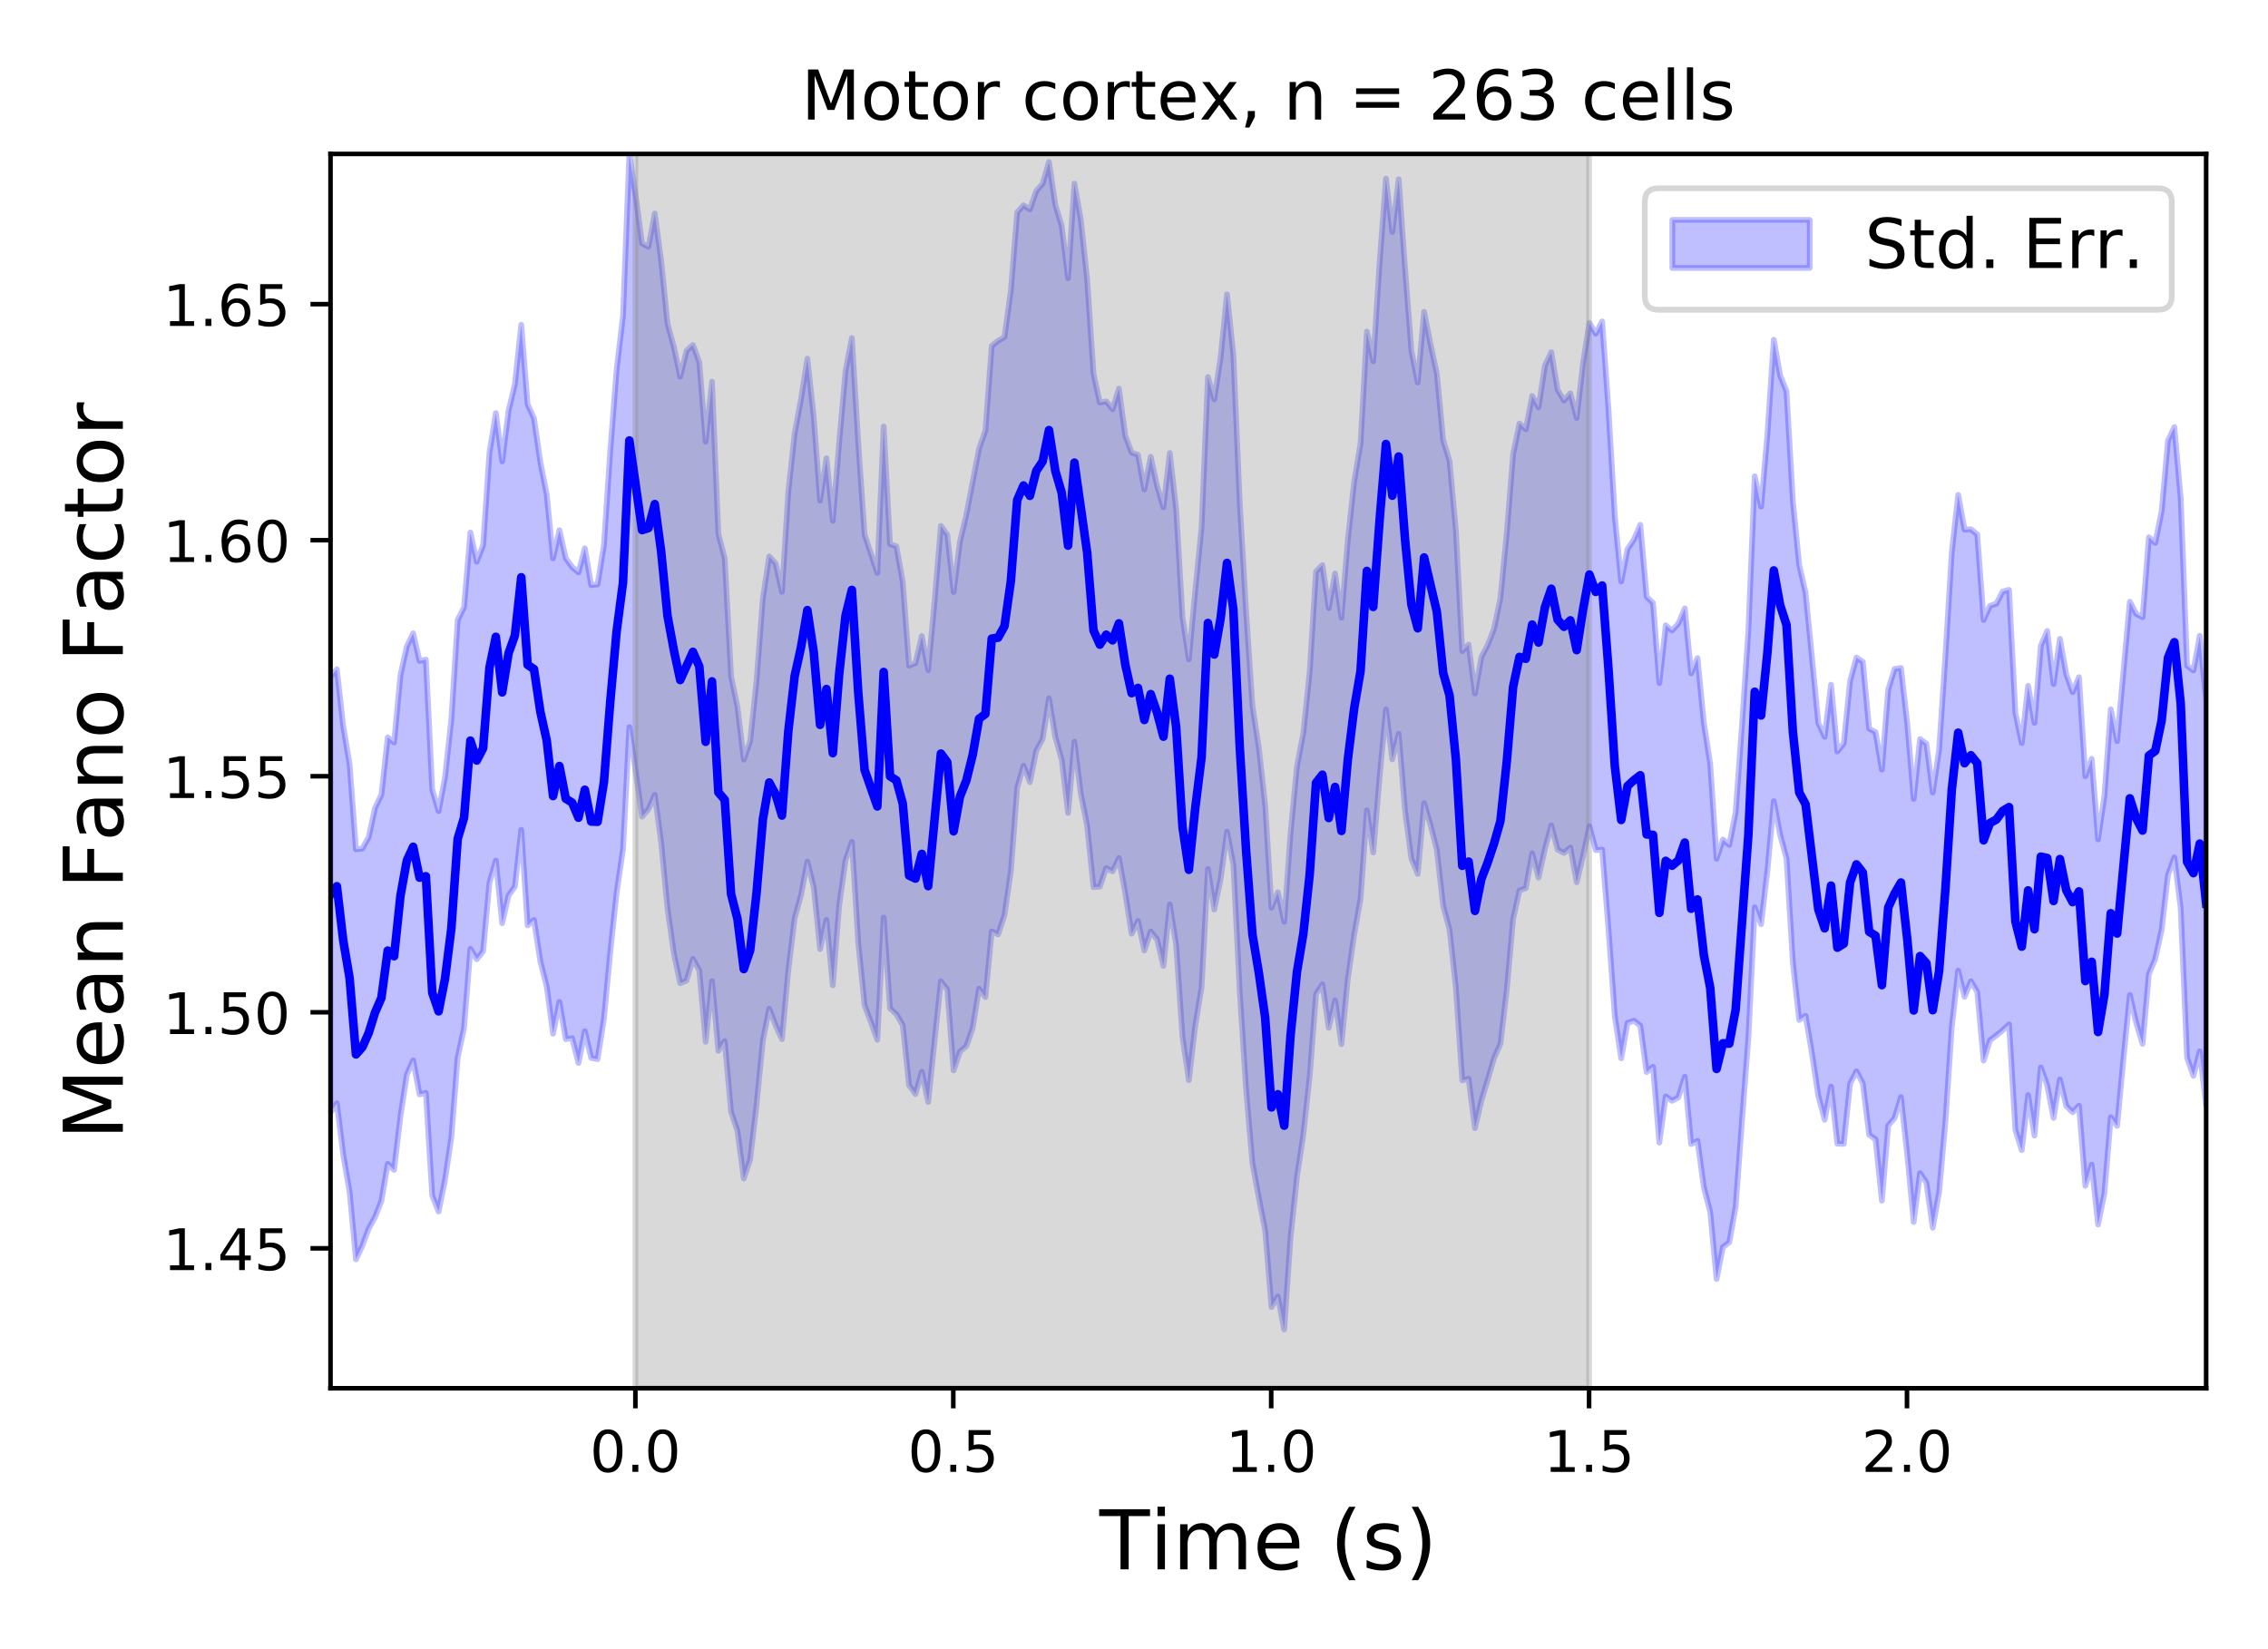 <?xml version="1.0" encoding="utf-8" standalone="no"?>
<!DOCTYPE svg PUBLIC "-//W3C//DTD SVG 1.1//EN"
  "http://www.w3.org/Graphics/SVG/1.1/DTD/svg11.dtd">
<!-- Created with matplotlib (https://matplotlib.org/) -->
<svg height="288pt" version="1.1" viewBox="0 0 396 288" width="396pt" xmlns="http://www.w3.org/2000/svg" xmlns:xlink="http://www.w3.org/1999/xlink">
 <defs>
  <style type="text/css">
*{stroke-linecap:butt;stroke-linejoin:round;}
  </style>
 </defs>
 <g id="figure_1">
  <g id="patch_1">
   <path d="M 0 288 
L 396 288 
L 396 0 
L 0 0 
z
" style="fill:#ffffff;"/>
  </g>
  <g id="axes_1">
   <g id="patch_2">
    <path d="M 57.71 242.44 
L 385.2 242.44 
L 385.2 26.88 
L 57.71 26.88 
z
" style="fill:#ffffff;"/>
   </g>
   <g id="PolyCollection_1">
    <defs>
     <path d="M 57.71 -169.822 
L 57.71 -93.721 
L 58.82 -95.338 
L 59.93 -86.329 
L 61.04 -79.85 
L 62.151 -68.064 
L 63.261 -70.432 
L 64.371 -73.422 
L 65.481 -75.443 
L 66.591 -78.252 
L 67.701 -84.76 
L 68.811 -83.699 
L 69.921 -93.052 
L 71.032 -100.319 
L 72.142 -102.838 
L 73.252 -96.88 
L 74.362 -97.141 
L 75.472 -79.194 
L 76.582 -76.421 
L 77.692 -81.865 
L 78.803 -89.346 
L 79.913 -103.309 
L 81.023 -108.459 
L 82.133 -122.32 
L 83.243 -120.479 
L 84.353 -121.87 
L 85.463 -133.849 
L 86.574 -137.706 
L 87.684 -126.76 
L 88.794 -131.608 
L 89.904 -133.168 
L 91.014 -143.082 
L 92.124 -126.388 
L 93.234 -127.351 
L 94.344 -120.123 
L 95.455 -115.735 
L 96.565 -107.48 
L 97.675 -113.036 
L 98.785 -106.537 
L 99.895 -106.695 
L 101.005 -102.363 
L 102.115 -107.928 
L 103.226 -103.243 
L 104.336 -103.04 
L 105.446 -110.046 
L 106.556 -121.723 
L 107.666 -132.094 
L 108.776 -139.669 
L 109.886 -161.029 
L 110.997 -153.271 
L 112.107 -145.381 
L 113.217 -146.656 
L 114.327 -149.216 
L 115.437 -140.953 
L 116.547 -129.375 
L 117.657 -121.514 
L 118.767 -116.301 
L 119.878 -116.762 
L 120.988 -120.567 
L 122.098 -118.505 
L 123.208 -106.068 
L 124.318 -116.662 
L 125.428 -104.494 
L 126.538 -106.2 
L 127.649 -93.831 
L 128.759 -90.524 
L 129.869 -82.182 
L 130.979 -85.519 
L 132.089 -94.985 
L 133.199 -106.304 
L 134.309 -111.857 
L 135.419 -108.976 
L 136.53 -106.518 
L 137.64 -118.561 
L 138.75 -127.61 
L 139.86 -131.671 
L 140.97 -137.537 
L 142.08 -133.061 
L 143.19 -122.274 
L 144.301 -127.364 
L 145.411 -115.91 
L 146.521 -129.871 
L 147.631 -137.759 
L 148.741 -140.98 
L 149.851 -123.448 
L 150.961 -112.439 
L 152.072 -109.493 
L 153.182 -106.409 
L 154.292 -127.784 
L 155.402 -111.895 
L 156.512 -110.884 
L 157.622 -108.99 
L 158.732 -98.456 
L 159.842 -96.942 
L 160.953 -100.841 
L 162.063 -95.558 
L 163.173 -106.17 
L 164.283 -116.629 
L 165.393 -115.186 
L 166.503 -101.058 
L 167.613 -104.374 
L 168.724 -105.3 
L 169.834 -108.471 
L 170.944 -115.343 
L 172.054 -113.87 
L 173.164 -125.359 
L 174.274 -124.809 
L 175.384 -128.181 
L 176.495 -135.8 
L 177.605 -150.435 
L 178.715 -154.29 
L 179.825 -151.406 
L 180.935 -156.885 
L 182.045 -158.923 
L 183.155 -166.058 
L 184.265 -159.278 
L 185.376 -155.331 
L 186.486 -146.022 
L 187.596 -158.471 
L 188.706 -149.437 
L 189.816 -143.826 
L 190.926 -133.066 
L 192.036 -133.158 
L 193.147 -136.41 
L 194.257 -135.828 
L 195.367 -138.153 
L 196.477 -131.994 
L 197.587 -124.927 
L 198.697 -127.179 
L 199.807 -122.018 
L 200.917 -125.339 
L 202.028 -123.958 
L 203.138 -119.315 
L 204.248 -130.055 
L 205.358 -123.005 
L 206.468 -106.948 
L 207.578 -99.363 
L 208.688 -108.816 
L 209.799 -115.612 
L 210.909 -136.242 
L 212.019 -129.157 
L 213.129 -134.541 
L 214.239 -142.78 
L 215.349 -137.034 
L 216.459 -114.936 
L 217.57 -97.794 
L 218.68 -84.869 
L 219.79 -78.841 
L 220.9 -73.174 
L 222.01 -59.741 
L 223.12 -61.604 
L 224.23 -55.825 
L 225.34 -71.984 
L 226.451 -82.436 
L 227.561 -89.831 
L 228.671 -99.983 
L 229.781 -114.385 
L 230.891 -116.106 
L 232.001 -108.509 
L 233.111 -113.287 
L 234.222 -105.655 
L 235.332 -117.049 
L 236.442 -124.738 
L 237.552 -131.043 
L 238.662 -146.49 
L 239.772 -139.121 
L 240.882 -152.278 
L 241.993 -164.109 
L 243.103 -155.389 
L 244.213 -159.862 
L 245.323 -146.441 
L 246.433 -138.06 
L 247.543 -135.373 
L 248.653 -147.742 
L 249.763 -143.947 
L 250.874 -139.578 
L 251.984 -129.82 
L 253.094 -125.648 
L 254.204 -115.441 
L 255.314 -99.326 
L 256.424 -99.623 
L 257.534 -90.971 
L 258.645 -95.741 
L 259.755 -99.425 
L 260.865 -103.204 
L 261.975 -105.704 
L 263.085 -115.121 
L 264.195 -127.474 
L 265.305 -132.514 
L 266.415 -132.897 
L 267.526 -139.001 
L 268.636 -134.73 
L 269.746 -139.734 
L 270.856 -143.87 
L 271.966 -139.623 
L 273.076 -139.04 
L 274.186 -140.001 
L 275.297 -133.929 
L 276.407 -138.549 
L 277.517 -143.717 
L 278.627 -139.537 
L 279.737 -139.629 
L 280.847 -125.736 
L 281.957 -110.513 
L 283.068 -103.172 
L 284.178 -109.371 
L 285.288 -109.757 
L 286.398 -108.875 
L 287.508 -100.783 
L 288.618 -101.71 
L 289.728 -88.46 
L 290.838 -96.526 
L 291.949 -95.763 
L 293.059 -96.364 
L 294.169 -99.963 
L 295.279 -88.2 
L 296.389 -88.761 
L 297.499 -80.647 
L 298.609 -76.356 
L 299.72 -64.633 
L 300.83 -70.219 
L 301.94 -71.056 
L 303.05 -77.252 
L 304.16 -92.32 
L 305.27 -106.651 
L 306.38 -129.56 
L 307.491 -126.6 
L 308.601 -135.992 
L 309.711 -148.087 
L 310.821 -142.185 
L 311.931 -138.084 
L 313.041 -119.904 
L 314.151 -109.887 
L 315.261 -110.609 
L 316.372 -104.07 
L 317.482 -96.642 
L 318.592 -92.447 
L 319.702 -98.247 
L 320.812 -88.26 
L 321.922 -88.235 
L 323.032 -98.754 
L 324.143 -100.919 
L 325.253 -98.813 
L 326.363 -89.823 
L 327.473 -89.041 
L 328.583 -78.324 
L 329.693 -91.438 
L 330.803 -92.749 
L 331.913 -96.406 
L 333.024 -86.232 
L 334.134 -74.598 
L 335.244 -83.138 
L 336.354 -81.476 
L 337.464 -73.589 
L 338.574 -79.823 
L 339.684 -92.228 
L 340.795 -108.72 
L 341.905 -118.507 
L 343.015 -113.921 
L 344.125 -116.646 
L 345.235 -114.776 
L 346.345 -102.781 
L 347.455 -106.345 
L 348.566 -107.166 
L 349.676 -108.075 
L 350.786 -109.107 
L 351.896 -90.664 
L 353.006 -87.146 
L 354.116 -96.766 
L 355.226 -89.695 
L 356.336 -101.589 
L 357.447 -98.496 
L 358.557 -92.771 
L 359.667 -99.511 
L 360.777 -94.853 
L 361.887 -93.778 
L 362.997 -94.913 
L 364.107 -80.92 
L 365.218 -84.602 
L 366.328 -74.154 
L 367.438 -79.626 
L 368.548 -92.907 
L 369.658 -91.387 
L 370.768 -103.216 
L 371.878 -114.243 
L 372.989 -109.376 
L 374.099 -105.705 
L 375.209 -117.918 
L 376.319 -120.545 
L 377.429 -125.638 
L 378.539 -135.193 
L 379.649 -138.276 
L 380.759 -129.347 
L 381.87 -103.268 
L 382.98 -100.125 
L 384.09 -104.401 
L 385.2 -94.851 
L 385.2 -165.571 
L 385.2 -165.571 
L 384.09 -176.965 
L 382.98 -170.917 
L 381.87 -171.744 
L 380.759 -200.973 
L 379.649 -213.418 
L 378.539 -211.043 
L 377.429 -198.722 
L 376.319 -193.185 
L 375.209 -194.175 
L 374.099 -180.211 
L 372.989 -180.787 
L 371.878 -182.928 
L 370.768 -170.898 
L 369.658 -158.571 
L 368.548 -164.131 
L 367.438 -148.99 
L 366.328 -141.403 
L 365.218 -155.473 
L 364.107 -152.435 
L 362.997 -169.747 
L 361.887 -167.125 
L 360.777 -170.248 
L 359.667 -176.441 
L 358.557 -168.545 
L 357.447 -177.818 
L 356.336 -175.22 
L 355.226 -161.763 
L 354.116 -168.239 
L 353.006 -158.235 
L 351.896 -163.508 
L 350.786 -184.997 
L 349.676 -184.689 
L 348.566 -182.578 
L 347.455 -182.204 
L 346.345 -179.73 
L 345.235 -194.665 
L 344.125 -195.568 
L 343.015 -195.505 
L 341.905 -201.578 
L 340.795 -191.649 
L 339.684 -173.563 
L 338.574 -157.063 
L 337.464 -149.59 
L 336.354 -158.121 
L 335.244 -158.943 
L 334.134 -148.481 
L 333.024 -161.547 
L 331.913 -171.348 
L 330.803 -171.174 
L 329.693 -167.601 
L 328.583 -153.607 
L 327.473 -160.157 
L 326.363 -160.747 
L 325.253 -172.42 
L 324.143 -173.17 
L 323.032 -169.067 
L 321.922 -158.159 
L 320.812 -156.757 
L 319.702 -168.427 
L 318.592 -159.324 
L 317.482 -161.757 
L 316.372 -173.207 
L 315.261 -184.487 
L 314.151 -189.3 
L 313.041 -200.522 
L 311.931 -219.642 
L 310.821 -222.438 
L 309.711 -228.669 
L 308.601 -212.192 
L 307.491 -199.524 
L 306.38 -204.824 
L 305.27 -177.778 
L 304.16 -161.413 
L 303.05 -146.131 
L 301.94 -140.446 
L 300.83 -141.392 
L 299.72 -138.029 
L 298.609 -154.611 
L 297.499 -161.734 
L 296.389 -173.082 
L 295.279 -170.41 
L 294.169 -181.75 
L 293.059 -179.123 
L 291.949 -177.877 
L 290.838 -178.805 
L 289.728 -168.711 
L 288.618 -182.713 
L 287.508 -183.773 
L 286.398 -196.359 
L 285.288 -193.762 
L 284.178 -192.118 
L 283.068 -186.442 
L 281.957 -197.769 
L 280.847 -216.516 
L 279.737 -231.866 
L 278.627 -229.726 
L 277.517 -231.609 
L 276.407 -224.583 
L 275.297 -215.007 
L 274.186 -219.328 
L 273.076 -218.039 
L 271.966 -219.929 
L 270.856 -226.503 
L 269.746 -224.14 
L 268.636 -216.856 
L 267.526 -218.861 
L 266.415 -213.016 
L 265.305 -214.047 
L 264.195 -208.66 
L 263.085 -194.849 
L 261.975 -183.522 
L 260.865 -178.208 
L 259.755 -175.342 
L 258.645 -173.249 
L 257.534 -166.882 
L 256.424 -175.443 
L 255.314 -174.282 
L 254.204 -195.316 
L 253.094 -207.47 
L 251.984 -211.125 
L 250.874 -222.784 
L 249.763 -227.939 
L 248.653 -233.55 
L 247.543 -221.191 
L 246.433 -226.764 
L 245.323 -241.174 
L 244.213 -256.693 
L 243.103 -247.486 
L 241.993 -256.815 
L 240.882 -242.046 
L 239.772 -224.9 
L 238.662 -230.097 
L 237.552 -210.513 
L 236.442 -203.857 
L 235.332 -193.653 
L 234.222 -180.128 
L 233.111 -187.854 
L 232.001 -181.784 
L 230.891 -189.311 
L 229.781 -188.197 
L 228.671 -170.539 
L 227.561 -159.946 
L 226.451 -154.103 
L 225.34 -142.543 
L 224.23 -127.014 
L 223.12 -132.2 
L 222.01 -129.48 
L 220.9 -147.449 
L 219.79 -157.468 
L 218.68 -164.738 
L 217.57 -181.232 
L 216.459 -200.281 
L 215.349 -226.011 
L 214.239 -236.611 
L 213.129 -225.591 
L 212.019 -218.246 
L 210.909 -222.165 
L 209.799 -195.927 
L 208.688 -184.815 
L 207.578 -172.847 
L 206.468 -180.209 
L 205.358 -199.116 
L 204.248 -208.893 
L 203.138 -199.392 
L 202.028 -203.159 
L 200.917 -208.237 
L 199.807 -202.514 
L 198.697 -208.561 
L 197.587 -208.969 
L 196.477 -211.881 
L 195.367 -220.138 
L 194.257 -216.528 
L 193.147 -217.909 
L 192.036 -217.688 
L 190.926 -222.766 
L 189.816 -239.241 
L 188.706 -249.691 
L 187.596 -255.944 
L 186.486 -239.4 
L 185.376 -248.55 
L 184.265 -252.237 
L 183.155 -259.718 
L 182.045 -255.912 
L 180.935 -254.655 
L 179.825 -251.419 
L 178.715 -252.156 
L 177.605 -250.914 
L 176.495 -237.19 
L 175.384 -229.125 
L 174.274 -228.485 
L 173.164 -227.596 
L 172.054 -212.78 
L 170.944 -209.619 
L 169.834 -203.871 
L 168.724 -198.081 
L 167.613 -193.411 
L 166.503 -184.61 
L 165.393 -194.622 
L 164.283 -196.17 
L 163.173 -182.883 
L 162.063 -170.948 
L 160.953 -176.928 
L 159.842 -172.198 
L 158.732 -171.746 
L 157.622 -186.349 
L 156.512 -192.583 
L 155.402 -192.976 
L 154.292 -213.516 
L 153.182 -187.941 
L 152.072 -191.263 
L 150.961 -194.66 
L 149.851 -210.638 
L 148.741 -228.978 
L 147.631 -223.189 
L 146.521 -210.685 
L 145.411 -197.041 
L 144.301 -207.981 
L 143.19 -200.56 
L 142.08 -215.19 
L 140.97 -225.368 
L 139.86 -218.281 
L 138.75 -212.287 
L 137.64 -202.031 
L 136.53 -184.634 
L 135.419 -189.605 
L 134.309 -190.846 
L 133.199 -183.518 
L 132.089 -169.024 
L 130.979 -158.558 
L 129.869 -155.349 
L 128.759 -164.579 
L 127.649 -169.893 
L 126.538 -190.478 
L 125.428 -194.787 
L 124.318 -221.344 
L 123.208 -210.852 
L 122.098 -224.748 
L 120.988 -227.76 
L 119.878 -226.752 
L 118.767 -222.196 
L 117.657 -227.379 
L 116.547 -231.505 
L 115.437 -242.487 
L 114.327 -250.725 
L 113.217 -244.897 
L 112.107 -245.481 
L 110.997 -253.772 
L 109.886 -261.12 
L 108.776 -232.819 
L 107.666 -223.453 
L 106.556 -209.286 
L 105.446 -192.794 
L 104.336 -185.939 
L 103.226 -185.819 
L 102.115 -192.247 
L 101.005 -188.04 
L 99.895 -188.972 
L 98.785 -190.516 
L 97.675 -195.41 
L 96.565 -190.481 
L 95.455 -201.692 
L 94.344 -207.313 
L 93.234 -214.956 
L 92.124 -217.396 
L 91.014 -231.293 
L 89.904 -220.912 
L 88.794 -216.229 
L 87.684 -207.417 
L 86.574 -215.868 
L 85.463 -208.963 
L 84.353 -192.781 
L 83.243 -189.902 
L 82.133 -195.006 
L 81.023 -181.941 
L 79.913 -179.716 
L 78.803 -162.314 
L 77.692 -152.173 
L 76.582 -146.348 
L 75.472 -150.096 
L 74.362 -172.81 
L 73.252 -172.589 
L 72.142 -177.404 
L 71.032 -175.108 
L 69.921 -170.102 
L 68.811 -158.328 
L 67.701 -159.227 
L 66.591 -149.208 
L 65.481 -146.912 
L 64.371 -141.786 
L 63.261 -139.804 
L 62.151 -139.672 
L 61.04 -154.547 
L 59.93 -161.182 
L 58.82 -171.117 
L 57.71 -169.822 
z
" id="m950d748df9" style="stroke:#0000ff;stroke-opacity:0.25;"/>
    </defs>
    <g clip-path="url(#pf8ee9023a0)">
     <use style="fill:#0000ff;fill-opacity:0.25;stroke:#0000ff;stroke-opacity:0.25;" x="0" xlink:href="#m950d748df9" y="288"/>
    </g>
   </g>
   <g id="PolyCollection_2">
    <defs>
     <path d="M 110.941 -45.56 
L 110.941 -271.385 
L 277.461 -271.385 
L 277.461 -45.56 
L 277.461 -45.56 
L 110.941 -45.56 
z
" id="mc3e1798299" style="stroke:#808080;stroke-opacity:0.3;"/>
    </defs>
    <g clip-path="url(#pf8ee9023a0)">
     <use style="fill:#808080;fill-opacity:0.3;stroke:#808080;stroke-opacity:0.3;" x="0" xlink:href="#mc3e1798299" y="288"/>
    </g>
   </g>
   <g id="matplotlib.axis_1">
    <g id="xtick_1">
     <g id="line2d_1">
      <defs>
       <path d="M 0 0 
L 0 3.5 
" id="m2bf270f139" style="stroke:#000000;stroke-width:0.8;"/>
      </defs>
      <g>
       <use style="stroke:#000000;stroke-width:0.8;" x="110.941" xlink:href="#m2bf270f139" y="242.44"/>
      </g>
     </g>
     <g id="text_1">
      <!-- 0.0 -->
      <defs>
       <path d="M 31.781 66.406 
Q 24.172 66.406 20.328 58.906 
Q 16.5 51.422 16.5 36.375 
Q 16.5 21.391 20.328 13.891 
Q 24.172 6.391 31.781 6.391 
Q 39.453 6.391 43.281 13.891 
Q 47.125 21.391 47.125 36.375 
Q 47.125 51.422 43.281 58.906 
Q 39.453 66.406 31.781 66.406 
z
M 31.781 74.219 
Q 44.047 74.219 50.516 64.516 
Q 56.984 54.828 56.984 36.375 
Q 56.984 17.969 50.516 8.266 
Q 44.047 -1.422 31.781 -1.422 
Q 19.531 -1.422 13.062 8.266 
Q 6.594 17.969 6.594 36.375 
Q 6.594 54.828 13.062 64.516 
Q 19.531 74.219 31.781 74.219 
z
" id="DejaVuSans-48"/>
       <path d="M 10.688 12.406 
L 21 12.406 
L 21 0 
L 10.688 0 
z
" id="DejaVuSans-46"/>
      </defs>
      <g transform="translate(102.989 257.038)scale(0.1 -0.1)">
       <use xlink:href="#DejaVuSans-48"/>
       <use x="63.623" xlink:href="#DejaVuSans-46"/>
       <use x="95.41" xlink:href="#DejaVuSans-48"/>
      </g>
     </g>
    </g>
    <g id="xtick_2">
     <g id="line2d_2">
      <g>
       <use style="stroke:#000000;stroke-width:0.8;" x="166.448" xlink:href="#m2bf270f139" y="242.44"/>
      </g>
     </g>
     <g id="text_2">
      <!-- 0.5 -->
      <defs>
       <path d="M 10.797 72.906 
L 49.516 72.906 
L 49.516 64.594 
L 19.828 64.594 
L 19.828 46.734 
Q 21.969 47.469 24.109 47.828 
Q 26.266 48.188 28.422 48.188 
Q 40.625 48.188 47.75 41.5 
Q 54.891 34.812 54.891 23.391 
Q 54.891 11.625 47.562 5.094 
Q 40.234 -1.422 26.906 -1.422 
Q 22.312 -1.422 17.547 -0.641 
Q 12.797 0.141 7.719 1.703 
L 7.719 11.625 
Q 12.109 9.234 16.797 8.062 
Q 21.484 6.891 26.703 6.891 
Q 35.156 6.891 40.078 11.328 
Q 45.016 15.766 45.016 23.391 
Q 45.016 31 40.078 35.438 
Q 35.156 39.891 26.703 39.891 
Q 22.75 39.891 18.812 39.016 
Q 14.891 38.141 10.797 36.281 
z
" id="DejaVuSans-53"/>
      </defs>
      <g transform="translate(158.496 257.038)scale(0.1 -0.1)">
       <use xlink:href="#DejaVuSans-48"/>
       <use x="63.623" xlink:href="#DejaVuSans-46"/>
       <use x="95.41" xlink:href="#DejaVuSans-53"/>
      </g>
     </g>
    </g>
    <g id="xtick_3">
     <g id="line2d_3">
      <g>
       <use style="stroke:#000000;stroke-width:0.8;" x="221.955" xlink:href="#m2bf270f139" y="242.44"/>
      </g>
     </g>
     <g id="text_3">
      <!-- 1.0 -->
      <defs>
       <path d="M 12.406 8.297 
L 28.516 8.297 
L 28.516 63.922 
L 10.984 60.406 
L 10.984 69.391 
L 28.422 72.906 
L 38.281 72.906 
L 38.281 8.297 
L 54.391 8.297 
L 54.391 0 
L 12.406 0 
z
" id="DejaVuSans-49"/>
      </defs>
      <g transform="translate(214.003 257.038)scale(0.1 -0.1)">
       <use xlink:href="#DejaVuSans-49"/>
       <use x="63.623" xlink:href="#DejaVuSans-46"/>
       <use x="95.41" xlink:href="#DejaVuSans-48"/>
      </g>
     </g>
    </g>
    <g id="xtick_4">
     <g id="line2d_4">
      <g>
       <use style="stroke:#000000;stroke-width:0.8;" x="277.461" xlink:href="#m2bf270f139" y="242.44"/>
      </g>
     </g>
     <g id="text_4">
      <!-- 1.5 -->
      <g transform="translate(269.51 257.038)scale(0.1 -0.1)">
       <use xlink:href="#DejaVuSans-49"/>
       <use x="63.623" xlink:href="#DejaVuSans-46"/>
       <use x="95.41" xlink:href="#DejaVuSans-53"/>
      </g>
     </g>
    </g>
    <g id="xtick_5">
     <g id="line2d_5">
      <g>
       <use style="stroke:#000000;stroke-width:0.8;" x="332.968" xlink:href="#m2bf270f139" y="242.44"/>
      </g>
     </g>
     <g id="text_5">
      <!-- 2.0 -->
      <defs>
       <path d="M 19.188 8.297 
L 53.609 8.297 
L 53.609 0 
L 7.328 0 
L 7.328 8.297 
Q 12.938 14.109 22.625 23.891 
Q 32.328 33.688 34.812 36.531 
Q 39.547 41.844 41.422 45.531 
Q 43.312 49.219 43.312 52.781 
Q 43.312 58.594 39.234 62.25 
Q 35.156 65.922 28.609 65.922 
Q 23.969 65.922 18.812 64.312 
Q 13.672 62.703 7.812 59.422 
L 7.812 69.391 
Q 13.766 71.781 18.938 73 
Q 24.125 74.219 28.422 74.219 
Q 39.75 74.219 46.484 68.547 
Q 53.219 62.891 53.219 53.422 
Q 53.219 48.922 51.531 44.891 
Q 49.859 40.875 45.406 35.406 
Q 44.188 33.984 37.641 27.219 
Q 31.109 20.453 19.188 8.297 
z
" id="DejaVuSans-50"/>
      </defs>
      <g transform="translate(325.017 257.038)scale(0.1 -0.1)">
       <use xlink:href="#DejaVuSans-50"/>
       <use x="63.623" xlink:href="#DejaVuSans-46"/>
       <use x="95.41" xlink:href="#DejaVuSans-48"/>
      </g>
     </g>
    </g>
    <g id="text_6">
     <!-- Time (s) -->
     <defs>
      <path d="M -0.297 72.906 
L 61.375 72.906 
L 61.375 64.594 
L 35.5 64.594 
L 35.5 0 
L 25.594 0 
L 25.594 64.594 
L -0.297 64.594 
z
" id="DejaVuSans-84"/>
      <path d="M 9.422 54.688 
L 18.406 54.688 
L 18.406 0 
L 9.422 0 
z
M 9.422 75.984 
L 18.406 75.984 
L 18.406 64.594 
L 9.422 64.594 
z
" id="DejaVuSans-105"/>
      <path d="M 52 44.188 
Q 55.375 50.25 60.062 53.125 
Q 64.75 56 71.094 56 
Q 79.641 56 84.281 50.016 
Q 88.922 44.047 88.922 33.016 
L 88.922 0 
L 79.891 0 
L 79.891 32.719 
Q 79.891 40.578 77.094 44.375 
Q 74.312 48.188 68.609 48.188 
Q 61.625 48.188 57.562 43.547 
Q 53.516 38.922 53.516 30.906 
L 53.516 0 
L 44.484 0 
L 44.484 32.719 
Q 44.484 40.625 41.703 44.406 
Q 38.922 48.188 33.109 48.188 
Q 26.219 48.188 22.156 43.531 
Q 18.109 38.875 18.109 30.906 
L 18.109 0 
L 9.078 0 
L 9.078 54.688 
L 18.109 54.688 
L 18.109 46.188 
Q 21.188 51.219 25.484 53.609 
Q 29.781 56 35.688 56 
Q 41.656 56 45.828 52.969 
Q 50 49.953 52 44.188 
z
" id="DejaVuSans-109"/>
      <path d="M 56.203 29.594 
L 56.203 25.203 
L 14.891 25.203 
Q 15.484 15.922 20.484 11.062 
Q 25.484 6.203 34.422 6.203 
Q 39.594 6.203 44.453 7.469 
Q 49.312 8.734 54.109 11.281 
L 54.109 2.781 
Q 49.266 0.734 44.188 -0.344 
Q 39.109 -1.422 33.891 -1.422 
Q 20.797 -1.422 13.156 6.188 
Q 5.516 13.812 5.516 26.812 
Q 5.516 40.234 12.766 48.109 
Q 20.016 56 32.328 56 
Q 43.359 56 49.781 48.891 
Q 56.203 41.797 56.203 29.594 
z
M 47.219 32.234 
Q 47.125 39.594 43.094 43.984 
Q 39.062 48.391 32.422 48.391 
Q 24.906 48.391 20.391 44.141 
Q 15.875 39.891 15.188 32.172 
z
" id="DejaVuSans-101"/>
      <path id="DejaVuSans-32"/>
      <path d="M 31 75.875 
Q 24.469 64.656 21.281 53.656 
Q 18.109 42.672 18.109 31.391 
Q 18.109 20.125 21.312 9.062 
Q 24.516 -2 31 -13.188 
L 23.188 -13.188 
Q 15.875 -1.703 12.234 9.375 
Q 8.594 20.453 8.594 31.391 
Q 8.594 42.281 12.203 53.312 
Q 15.828 64.359 23.188 75.875 
z
" id="DejaVuSans-40"/>
      <path d="M 44.281 53.078 
L 44.281 44.578 
Q 40.484 46.531 36.375 47.5 
Q 32.281 48.484 27.875 48.484 
Q 21.188 48.484 17.844 46.438 
Q 14.5 44.391 14.5 40.281 
Q 14.5 37.156 16.891 35.375 
Q 19.281 33.594 26.516 31.984 
L 29.594 31.297 
Q 39.156 29.25 43.188 25.516 
Q 47.219 21.781 47.219 15.094 
Q 47.219 7.469 41.188 3.016 
Q 35.156 -1.422 24.609 -1.422 
Q 20.219 -1.422 15.453 -0.562 
Q 10.688 0.297 5.422 2 
L 5.422 11.281 
Q 10.406 8.688 15.234 7.391 
Q 20.062 6.109 24.812 6.109 
Q 31.156 6.109 34.562 8.281 
Q 37.984 10.453 37.984 14.406 
Q 37.984 18.062 35.516 20.016 
Q 33.062 21.969 24.703 23.781 
L 21.578 24.516 
Q 13.234 26.266 9.516 29.906 
Q 5.812 33.547 5.812 39.891 
Q 5.812 47.609 11.281 51.797 
Q 16.75 56 26.812 56 
Q 31.781 56 36.172 55.266 
Q 40.578 54.547 44.281 53.078 
z
" id="DejaVuSans-115"/>
      <path d="M 8.016 75.875 
L 15.828 75.875 
Q 23.141 64.359 26.781 53.312 
Q 30.422 42.281 30.422 31.391 
Q 30.422 20.453 26.781 9.375 
Q 23.141 -1.703 15.828 -13.188 
L 8.016 -13.188 
Q 14.5 -2 17.703 9.062 
Q 20.906 20.125 20.906 31.391 
Q 20.906 42.672 17.703 53.656 
Q 14.5 64.656 8.016 75.875 
z
" id="DejaVuSans-41"/>
     </defs>
     <g transform="translate(191.96 274.06)scale(0.144 -0.144)">
      <use xlink:href="#DejaVuSans-84"/>
      <use x="61.037" xlink:href="#DejaVuSans-105"/>
      <use x="88.82" xlink:href="#DejaVuSans-109"/>
      <use x="186.232" xlink:href="#DejaVuSans-101"/>
      <use x="247.756" xlink:href="#DejaVuSans-32"/>
      <use x="279.543" xlink:href="#DejaVuSans-40"/>
      <use x="318.557" xlink:href="#DejaVuSans-115"/>
      <use x="370.656" xlink:href="#DejaVuSans-41"/>
     </g>
    </g>
   </g>
   <g id="matplotlib.axis_2">
    <g id="ytick_1">
     <g id="line2d_6">
      <defs>
       <path d="M 0 0 
L -3.5 0 
" id="m212dc672d5" style="stroke:#000000;stroke-width:0.8;"/>
      </defs>
      <g>
       <use style="stroke:#000000;stroke-width:0.8;" x="57.71" xlink:href="#m212dc672d5" y="218.002"/>
      </g>
     </g>
     <g id="text_7">
      <!-- 1.45 -->
      <defs>
       <path d="M 37.797 64.312 
L 12.891 25.391 
L 37.797 25.391 
z
M 35.203 72.906 
L 47.609 72.906 
L 47.609 25.391 
L 58.016 25.391 
L 58.016 17.188 
L 47.609 17.188 
L 47.609 0 
L 37.797 0 
L 37.797 17.188 
L 4.891 17.188 
L 4.891 26.703 
z
" id="DejaVuSans-52"/>
      </defs>
      <g transform="translate(28.444 221.801)scale(0.1 -0.1)">
       <use xlink:href="#DejaVuSans-49"/>
       <use x="63.623" xlink:href="#DejaVuSans-46"/>
       <use x="95.41" xlink:href="#DejaVuSans-52"/>
       <use x="159.033" xlink:href="#DejaVuSans-53"/>
      </g>
     </g>
    </g>
    <g id="ytick_2">
     <g id="line2d_7">
      <g>
       <use style="stroke:#000000;stroke-width:0.8;" x="57.71" xlink:href="#m212dc672d5" y="176.781"/>
      </g>
     </g>
     <g id="text_8">
      <!-- 1.50 -->
      <g transform="translate(28.444 180.58)scale(0.1 -0.1)">
       <use xlink:href="#DejaVuSans-49"/>
       <use x="63.623" xlink:href="#DejaVuSans-46"/>
       <use x="95.41" xlink:href="#DejaVuSans-53"/>
       <use x="159.033" xlink:href="#DejaVuSans-48"/>
      </g>
     </g>
    </g>
    <g id="ytick_3">
     <g id="line2d_8">
      <g>
       <use style="stroke:#000000;stroke-width:0.8;" x="57.71" xlink:href="#m212dc672d5" y="135.56"/>
      </g>
     </g>
     <g id="text_9">
      <!-- 1.55 -->
      <g transform="translate(28.444 139.359)scale(0.1 -0.1)">
       <use xlink:href="#DejaVuSans-49"/>
       <use x="63.623" xlink:href="#DejaVuSans-46"/>
       <use x="95.41" xlink:href="#DejaVuSans-53"/>
       <use x="159.033" xlink:href="#DejaVuSans-53"/>
      </g>
     </g>
    </g>
    <g id="ytick_4">
     <g id="line2d_9">
      <g>
       <use style="stroke:#000000;stroke-width:0.8;" x="57.71" xlink:href="#m212dc672d5" y="94.339"/>
      </g>
     </g>
     <g id="text_10">
      <!-- 1.60 -->
      <defs>
       <path d="M 33.016 40.375 
Q 26.375 40.375 22.484 35.828 
Q 18.609 31.297 18.609 23.391 
Q 18.609 15.531 22.484 10.953 
Q 26.375 6.391 33.016 6.391 
Q 39.656 6.391 43.531 10.953 
Q 47.406 15.531 47.406 23.391 
Q 47.406 31.297 43.531 35.828 
Q 39.656 40.375 33.016 40.375 
z
M 52.594 71.297 
L 52.594 62.312 
Q 48.875 64.062 45.094 64.984 
Q 41.312 65.922 37.594 65.922 
Q 27.828 65.922 22.672 59.328 
Q 17.531 52.734 16.797 39.406 
Q 19.672 43.656 24.016 45.922 
Q 28.375 48.188 33.594 48.188 
Q 44.578 48.188 50.953 41.516 
Q 57.328 34.859 57.328 23.391 
Q 57.328 12.156 50.688 5.359 
Q 44.047 -1.422 33.016 -1.422 
Q 20.359 -1.422 13.672 8.266 
Q 6.984 17.969 6.984 36.375 
Q 6.984 53.656 15.188 63.938 
Q 23.391 74.219 37.203 74.219 
Q 40.922 74.219 44.703 73.484 
Q 48.484 72.75 52.594 71.297 
z
" id="DejaVuSans-54"/>
      </defs>
      <g transform="translate(28.444 98.138)scale(0.1 -0.1)">
       <use xlink:href="#DejaVuSans-49"/>
       <use x="63.623" xlink:href="#DejaVuSans-46"/>
       <use x="95.41" xlink:href="#DejaVuSans-54"/>
       <use x="159.033" xlink:href="#DejaVuSans-48"/>
      </g>
     </g>
    </g>
    <g id="ytick_5">
     <g id="line2d_10">
      <g>
       <use style="stroke:#000000;stroke-width:0.8;" x="57.71" xlink:href="#m212dc672d5" y="53.118"/>
      </g>
     </g>
     <g id="text_11">
      <!-- 1.65 -->
      <g transform="translate(28.444 56.917)scale(0.1 -0.1)">
       <use xlink:href="#DejaVuSans-49"/>
       <use x="63.623" xlink:href="#DejaVuSans-46"/>
       <use x="95.41" xlink:href="#DejaVuSans-54"/>
       <use x="159.033" xlink:href="#DejaVuSans-53"/>
      </g>
     </g>
    </g>
    <g id="text_12">
     <!-- Mean Fano Factor -->
     <defs>
      <path d="M 9.812 72.906 
L 24.516 72.906 
L 43.109 23.297 
L 61.812 72.906 
L 76.516 72.906 
L 76.516 0 
L 66.891 0 
L 66.891 64.016 
L 48.094 14.016 
L 38.188 14.016 
L 19.391 64.016 
L 19.391 0 
L 9.812 0 
z
" id="DejaVuSans-77"/>
      <path d="M 34.281 27.484 
Q 23.391 27.484 19.188 25 
Q 14.984 22.516 14.984 16.5 
Q 14.984 11.719 18.141 8.906 
Q 21.297 6.109 26.703 6.109 
Q 34.188 6.109 38.703 11.406 
Q 43.219 16.703 43.219 25.484 
L 43.219 27.484 
z
M 52.203 31.203 
L 52.203 0 
L 43.219 0 
L 43.219 8.297 
Q 40.141 3.328 35.547 0.953 
Q 30.953 -1.422 24.312 -1.422 
Q 15.922 -1.422 10.953 3.297 
Q 6 8.016 6 15.922 
Q 6 25.141 12.172 29.828 
Q 18.359 34.516 30.609 34.516 
L 43.219 34.516 
L 43.219 35.406 
Q 43.219 41.609 39.141 45 
Q 35.062 48.391 27.688 48.391 
Q 23 48.391 18.547 47.266 
Q 14.109 46.141 10.016 43.891 
L 10.016 52.203 
Q 14.938 54.109 19.578 55.047 
Q 24.219 56 28.609 56 
Q 40.484 56 46.344 49.844 
Q 52.203 43.703 52.203 31.203 
z
" id="DejaVuSans-97"/>
      <path d="M 54.891 33.016 
L 54.891 0 
L 45.906 0 
L 45.906 32.719 
Q 45.906 40.484 42.875 44.328 
Q 39.844 48.188 33.797 48.188 
Q 26.516 48.188 22.312 43.547 
Q 18.109 38.922 18.109 30.906 
L 18.109 0 
L 9.078 0 
L 9.078 54.688 
L 18.109 54.688 
L 18.109 46.188 
Q 21.344 51.125 25.703 53.562 
Q 30.078 56 35.797 56 
Q 45.219 56 50.047 50.172 
Q 54.891 44.344 54.891 33.016 
z
" id="DejaVuSans-110"/>
      <path d="M 9.812 72.906 
L 51.703 72.906 
L 51.703 64.594 
L 19.672 64.594 
L 19.672 43.109 
L 48.578 43.109 
L 48.578 34.812 
L 19.672 34.812 
L 19.672 0 
L 9.812 0 
z
" id="DejaVuSans-70"/>
      <path d="M 30.609 48.391 
Q 23.391 48.391 19.188 42.75 
Q 14.984 37.109 14.984 27.297 
Q 14.984 17.484 19.156 11.844 
Q 23.344 6.203 30.609 6.203 
Q 37.797 6.203 41.984 11.859 
Q 46.188 17.531 46.188 27.297 
Q 46.188 37.016 41.984 42.703 
Q 37.797 48.391 30.609 48.391 
z
M 30.609 56 
Q 42.328 56 49.016 48.375 
Q 55.719 40.766 55.719 27.297 
Q 55.719 13.875 49.016 6.219 
Q 42.328 -1.422 30.609 -1.422 
Q 18.844 -1.422 12.172 6.219 
Q 5.516 13.875 5.516 27.297 
Q 5.516 40.766 12.172 48.375 
Q 18.844 56 30.609 56 
z
" id="DejaVuSans-111"/>
      <path d="M 48.781 52.594 
L 48.781 44.188 
Q 44.969 46.297 41.141 47.344 
Q 37.312 48.391 33.406 48.391 
Q 24.656 48.391 19.812 42.844 
Q 14.984 37.312 14.984 27.297 
Q 14.984 17.281 19.812 11.734 
Q 24.656 6.203 33.406 6.203 
Q 37.312 6.203 41.141 7.25 
Q 44.969 8.297 48.781 10.406 
L 48.781 2.094 
Q 45.016 0.344 40.984 -0.531 
Q 36.969 -1.422 32.422 -1.422 
Q 20.062 -1.422 12.781 6.344 
Q 5.516 14.109 5.516 27.297 
Q 5.516 40.672 12.859 48.328 
Q 20.219 56 33.016 56 
Q 37.156 56 41.109 55.141 
Q 45.062 54.297 48.781 52.594 
z
" id="DejaVuSans-99"/>
      <path d="M 18.312 70.219 
L 18.312 54.688 
L 36.812 54.688 
L 36.812 47.703 
L 18.312 47.703 
L 18.312 18.016 
Q 18.312 11.328 20.141 9.422 
Q 21.969 7.516 27.594 7.516 
L 36.812 7.516 
L 36.812 0 
L 27.594 0 
Q 17.188 0 13.234 3.875 
Q 9.281 7.766 9.281 18.016 
L 9.281 47.703 
L 2.688 47.703 
L 2.688 54.688 
L 9.281 54.688 
L 9.281 70.219 
z
" id="DejaVuSans-116"/>
      <path d="M 41.109 46.297 
Q 39.594 47.172 37.812 47.578 
Q 36.031 48 33.891 48 
Q 26.266 48 22.188 43.047 
Q 18.109 38.094 18.109 28.812 
L 18.109 0 
L 9.078 0 
L 9.078 54.688 
L 18.109 54.688 
L 18.109 46.188 
Q 20.953 51.172 25.484 53.578 
Q 30.031 56 36.531 56 
Q 37.453 56 38.578 55.875 
Q 39.703 55.766 41.062 55.516 
z
" id="DejaVuSans-114"/>
     </defs>
     <g transform="translate(21.45 199.056)rotate(-90)scale(0.144 -0.144)">
      <use xlink:href="#DejaVuSans-77"/>
      <use x="86.279" xlink:href="#DejaVuSans-101"/>
      <use x="147.803" xlink:href="#DejaVuSans-97"/>
      <use x="209.082" xlink:href="#DejaVuSans-110"/>
      <use x="272.461" xlink:href="#DejaVuSans-32"/>
      <use x="304.248" xlink:href="#DejaVuSans-70"/>
      <use x="361.627" xlink:href="#DejaVuSans-97"/>
      <use x="422.906" xlink:href="#DejaVuSans-110"/>
      <use x="486.285" xlink:href="#DejaVuSans-111"/>
      <use x="547.467" xlink:href="#DejaVuSans-32"/>
      <use x="579.254" xlink:href="#DejaVuSans-70"/>
      <use x="636.633" xlink:href="#DejaVuSans-97"/>
      <use x="697.912" xlink:href="#DejaVuSans-99"/>
      <use x="752.893" xlink:href="#DejaVuSans-116"/>
      <use x="792.102" xlink:href="#DejaVuSans-111"/>
      <use x="853.283" xlink:href="#DejaVuSans-114"/>
     </g>
    </g>
   </g>
   <g id="line2d_11">
    <path clip-path="url(#pf8ee9023a0)" d="M 57.71 156.228 
L 58.82 154.772 
L 59.93 164.245 
L 61.04 170.801 
L 62.151 184.132 
L 63.261 182.882 
L 64.371 180.396 
L 65.481 176.822 
L 66.591 174.27 
L 67.701 166.006 
L 68.811 166.987 
L 69.921 156.423 
L 71.032 150.287 
L 72.142 147.879 
L 73.252 153.266 
L 74.362 153.025 
L 75.472 173.355 
L 76.582 176.615 
L 77.692 170.981 
L 78.803 162.17 
L 79.913 146.487 
L 81.023 142.8 
L 82.133 129.337 
L 83.243 132.809 
L 84.353 130.675 
L 85.463 116.594 
L 86.574 111.213 
L 87.684 120.912 
L 88.794 114.082 
L 89.904 110.96 
L 91.014 100.813 
L 92.124 116.108 
L 93.234 116.846 
L 94.344 124.282 
L 95.455 129.287 
L 96.565 139.019 
L 97.675 133.777 
L 98.785 139.473 
L 99.895 140.166 
L 101.005 142.799 
L 102.115 137.913 
L 103.226 143.469 
L 104.336 143.511 
L 105.446 136.58 
L 106.556 122.496 
L 107.666 110.227 
L 108.776 101.756 
L 109.886 76.925 
L 112.107 92.569 
L 113.217 92.224 
L 114.327 88.03 
L 115.437 96.28 
L 116.547 107.56 
L 117.657 113.554 
L 118.767 118.751 
L 120.988 113.836 
L 122.098 116.374 
L 123.208 129.54 
L 124.318 118.997 
L 125.428 138.36 
L 126.538 139.661 
L 127.649 156.138 
L 128.759 160.449 
L 129.869 169.235 
L 130.979 165.961 
L 132.089 155.996 
L 133.199 143.089 
L 134.309 136.649 
L 135.419 138.709 
L 136.53 142.424 
L 137.64 127.704 
L 138.75 118.052 
L 139.86 113.024 
L 140.97 106.548 
L 142.08 113.875 
L 143.19 126.583 
L 144.301 120.327 
L 145.411 131.525 
L 146.521 117.722 
L 147.631 107.526 
L 148.741 103.021 
L 149.851 120.957 
L 150.961 134.45 
L 153.182 140.825 
L 154.292 117.35 
L 155.402 135.565 
L 156.512 136.267 
L 157.622 140.331 
L 158.732 152.899 
L 159.842 153.43 
L 160.953 149.115 
L 162.063 154.747 
L 164.283 131.6 
L 165.393 133.096 
L 166.503 145.166 
L 167.613 139.108 
L 168.724 136.309 
L 169.834 131.829 
L 170.944 125.519 
L 172.054 124.675 
L 173.164 111.523 
L 174.274 111.353 
L 175.384 109.347 
L 176.495 101.505 
L 177.605 87.325 
L 178.715 84.777 
L 179.825 86.588 
L 180.935 82.23 
L 182.045 80.583 
L 183.155 75.112 
L 184.265 82.243 
L 185.376 86.059 
L 186.486 95.289 
L 187.596 80.792 
L 189.816 96.467 
L 190.926 110.084 
L 192.036 112.577 
L 193.147 110.84 
L 194.257 111.822 
L 195.367 108.855 
L 196.477 116.063 
L 197.587 121.052 
L 198.697 120.13 
L 199.807 125.734 
L 200.917 121.212 
L 202.028 124.441 
L 203.138 128.646 
L 204.248 118.526 
L 205.358 126.939 
L 206.468 144.421 
L 207.578 151.895 
L 208.688 141.184 
L 209.799 132.23 
L 210.909 108.797 
L 212.019 114.298 
L 213.129 107.934 
L 214.239 98.304 
L 215.349 106.477 
L 216.459 130.391 
L 217.57 148.487 
L 218.68 163.196 
L 219.79 169.846 
L 220.9 177.689 
L 222.01 193.389 
L 223.12 191.098 
L 224.23 196.58 
L 225.34 180.736 
L 226.451 169.731 
L 227.561 163.111 
L 228.671 152.739 
L 229.781 136.709 
L 230.891 135.292 
L 232.001 142.853 
L 233.111 137.43 
L 234.222 145.109 
L 235.332 132.649 
L 236.442 123.702 
L 237.552 117.222 
L 238.662 99.706 
L 239.772 105.99 
L 240.882 90.838 
L 241.993 77.538 
L 243.103 86.563 
L 244.213 79.722 
L 245.323 94.192 
L 246.433 105.588 
L 247.543 109.718 
L 248.653 97.354 
L 250.874 106.819 
L 251.984 117.528 
L 253.094 121.441 
L 254.204 132.622 
L 255.314 151.196 
L 256.424 150.467 
L 257.534 159.073 
L 258.645 153.505 
L 259.755 150.617 
L 260.865 147.294 
L 261.975 143.387 
L 263.085 133.015 
L 264.195 119.933 
L 265.305 114.72 
L 266.415 115.043 
L 267.526 109.069 
L 268.636 112.207 
L 269.746 106.063 
L 270.856 102.813 
L 271.966 108.224 
L 273.076 109.461 
L 274.186 108.336 
L 275.297 113.532 
L 276.407 106.434 
L 277.517 100.337 
L 278.627 103.368 
L 279.737 102.252 
L 280.847 116.874 
L 281.957 133.859 
L 283.068 143.193 
L 284.178 137.255 
L 285.288 136.241 
L 286.398 135.383 
L 287.508 145.722 
L 288.618 145.788 
L 289.728 159.415 
L 290.838 150.334 
L 291.949 151.18 
L 293.059 150.256 
L 294.169 147.144 
L 295.279 158.695 
L 296.389 157.078 
L 297.499 166.81 
L 298.609 172.516 
L 299.72 186.669 
L 300.83 182.194 
L 301.94 182.249 
L 303.05 176.308 
L 305.27 145.786 
L 306.38 120.808 
L 307.491 124.938 
L 308.601 113.908 
L 309.711 99.622 
L 310.821 105.688 
L 311.931 109.137 
L 313.041 127.787 
L 314.151 138.406 
L 315.261 140.452 
L 317.482 158.8 
L 318.592 162.114 
L 319.702 154.663 
L 320.812 165.491 
L 321.922 164.803 
L 323.032 154.089 
L 324.143 150.955 
L 325.253 152.384 
L 326.363 162.715 
L 327.473 163.401 
L 328.583 172.035 
L 329.693 158.48 
L 330.803 156.038 
L 331.913 154.123 
L 333.024 164.111 
L 334.134 176.461 
L 335.244 166.96 
L 336.354 168.202 
L 337.464 176.411 
L 338.574 169.557 
L 339.684 155.105 
L 340.795 137.816 
L 341.905 127.958 
L 343.015 133.287 
L 344.125 131.893 
L 345.235 133.279 
L 346.345 146.745 
L 347.455 143.726 
L 348.566 143.128 
L 349.676 141.618 
L 350.786 140.948 
L 351.896 160.914 
L 353.006 165.31 
L 354.116 155.498 
L 355.226 162.271 
L 356.336 149.596 
L 357.447 149.843 
L 358.557 157.342 
L 359.667 150.024 
L 360.777 155.45 
L 361.887 157.548 
L 362.997 155.67 
L 364.107 171.323 
L 365.218 167.962 
L 366.328 180.221 
L 367.438 173.692 
L 368.548 159.481 
L 369.658 163.021 
L 371.878 139.415 
L 372.989 142.919 
L 374.099 145.042 
L 375.209 131.953 
L 376.319 131.135 
L 377.429 125.82 
L 378.539 114.882 
L 379.649 112.153 
L 380.759 122.84 
L 381.87 150.494 
L 382.98 152.479 
L 384.09 147.317 
L 385.2 157.789 
L 385.2 157.789 
" style="fill:none;stroke:#0000ff;stroke-linecap:square;stroke-width:1.5;"/>
   </g>
   <g id="patch_3">
    <path d="M 57.71 242.44 
L 57.71 26.88 
" style="fill:none;stroke:#000000;stroke-linecap:square;stroke-linejoin:miter;stroke-width:0.8;"/>
   </g>
   <g id="patch_4">
    <path d="M 385.2 242.44 
L 385.2 26.88 
" style="fill:none;stroke:#000000;stroke-linecap:square;stroke-linejoin:miter;stroke-width:0.8;"/>
   </g>
   <g id="patch_5">
    <path d="M 57.71 242.44 
L 385.2 242.44 
" style="fill:none;stroke:#000000;stroke-linecap:square;stroke-linejoin:miter;stroke-width:0.8;"/>
   </g>
   <g id="patch_6">
    <path d="M 57.71 26.88 
L 385.2 26.88 
" style="fill:none;stroke:#000000;stroke-linecap:square;stroke-linejoin:miter;stroke-width:0.8;"/>
   </g>
   <g id="text_13">
    <!-- Motor cortex, n = 263 cells -->
    <defs>
     <path d="M 54.891 54.688 
L 35.109 28.078 
L 55.906 0 
L 45.312 0 
L 29.391 21.484 
L 13.484 0 
L 2.875 0 
L 24.125 28.609 
L 4.688 54.688 
L 15.281 54.688 
L 29.781 35.203 
L 44.281 54.688 
z
" id="DejaVuSans-120"/>
     <path d="M 11.719 12.406 
L 22.016 12.406 
L 22.016 4 
L 14.016 -11.625 
L 7.719 -11.625 
L 11.719 4 
z
" id="DejaVuSans-44"/>
     <path d="M 10.594 45.406 
L 73.188 45.406 
L 73.188 37.203 
L 10.594 37.203 
z
M 10.594 25.484 
L 73.188 25.484 
L 73.188 17.188 
L 10.594 17.188 
z
" id="DejaVuSans-61"/>
     <path d="M 40.578 39.312 
Q 47.656 37.797 51.625 33 
Q 55.609 28.219 55.609 21.188 
Q 55.609 10.406 48.188 4.484 
Q 40.766 -1.422 27.094 -1.422 
Q 22.516 -1.422 17.656 -0.516 
Q 12.797 0.391 7.625 2.203 
L 7.625 11.719 
Q 11.719 9.328 16.594 8.109 
Q 21.484 6.891 26.812 6.891 
Q 36.078 6.891 40.938 10.547 
Q 45.797 14.203 45.797 21.188 
Q 45.797 27.641 41.281 31.266 
Q 36.766 34.906 28.719 34.906 
L 20.219 34.906 
L 20.219 43.016 
L 29.109 43.016 
Q 36.375 43.016 40.234 45.922 
Q 44.094 48.828 44.094 54.297 
Q 44.094 59.906 40.109 62.906 
Q 36.141 65.922 28.719 65.922 
Q 24.656 65.922 20.016 65.031 
Q 15.375 64.156 9.812 62.312 
L 9.812 71.094 
Q 15.438 72.656 20.344 73.438 
Q 25.25 74.219 29.594 74.219 
Q 40.828 74.219 47.359 69.109 
Q 53.906 64.016 53.906 55.328 
Q 53.906 49.266 50.438 45.094 
Q 46.969 40.922 40.578 39.312 
z
" id="DejaVuSans-51"/>
     <path d="M 9.422 75.984 
L 18.406 75.984 
L 18.406 0 
L 9.422 0 
z
" id="DejaVuSans-108"/>
    </defs>
    <g transform="translate(139.911 20.88)scale(0.12 -0.12)">
     <use xlink:href="#DejaVuSans-77"/>
     <use x="86.279" xlink:href="#DejaVuSans-111"/>
     <use x="147.461" xlink:href="#DejaVuSans-116"/>
     <use x="186.67" xlink:href="#DejaVuSans-111"/>
     <use x="247.852" xlink:href="#DejaVuSans-114"/>
     <use x="288.965" xlink:href="#DejaVuSans-32"/>
     <use x="320.752" xlink:href="#DejaVuSans-99"/>
     <use x="375.732" xlink:href="#DejaVuSans-111"/>
     <use x="436.914" xlink:href="#DejaVuSans-114"/>
     <use x="478.027" xlink:href="#DejaVuSans-116"/>
     <use x="517.236" xlink:href="#DejaVuSans-101"/>
     <use x="578.744" xlink:href="#DejaVuSans-120"/>
     <use x="637.924" xlink:href="#DejaVuSans-44"/>
     <use x="669.711" xlink:href="#DejaVuSans-32"/>
     <use x="701.498" xlink:href="#DejaVuSans-110"/>
     <use x="764.877" xlink:href="#DejaVuSans-32"/>
     <use x="796.664" xlink:href="#DejaVuSans-61"/>
     <use x="880.453" xlink:href="#DejaVuSans-32"/>
     <use x="912.24" xlink:href="#DejaVuSans-50"/>
     <use x="975.863" xlink:href="#DejaVuSans-54"/>
     <use x="1039.486" xlink:href="#DejaVuSans-51"/>
     <use x="1103.109" xlink:href="#DejaVuSans-32"/>
     <use x="1134.896" xlink:href="#DejaVuSans-99"/>
     <use x="1189.877" xlink:href="#DejaVuSans-101"/>
     <use x="1251.4" xlink:href="#DejaVuSans-108"/>
     <use x="1279.184" xlink:href="#DejaVuSans-108"/>
     <use x="1306.967" xlink:href="#DejaVuSans-115"/>
    </g>
   </g>
   <g id="legend_1">
    <g id="patch_7">
     <path d="M 289.588 54.094 
L 376.8 54.094 
Q 379.2 54.094 379.2 51.694 
L 379.2 35.28 
Q 379.2 32.88 376.8 32.88 
L 289.588 32.88 
Q 287.188 32.88 287.188 35.28 
L 287.188 51.694 
Q 287.188 54.094 289.588 54.094 
z
" style="fill:#ffffff;opacity:0.8;stroke:#cccccc;stroke-linejoin:miter;"/>
    </g>
    <g id="patch_8">
     <path d="M 291.988 46.798 
L 315.988 46.798 
L 315.988 38.398 
L 291.988 38.398 
z
" style="fill:#0000ff;opacity:0.25;stroke:#0000ff;stroke-linejoin:miter;"/>
    </g>
    <g id="text_14">
     <!-- Std. Err. -->
     <defs>
      <path d="M 53.516 70.516 
L 53.516 60.891 
Q 47.906 63.578 42.922 64.891 
Q 37.938 66.219 33.297 66.219 
Q 25.25 66.219 20.875 63.094 
Q 16.5 59.969 16.5 54.203 
Q 16.5 49.359 19.406 46.891 
Q 22.312 44.438 30.422 42.922 
L 36.375 41.703 
Q 47.406 39.594 52.656 34.297 
Q 57.906 29 57.906 20.125 
Q 57.906 9.516 50.797 4.047 
Q 43.703 -1.422 29.984 -1.422 
Q 24.812 -1.422 18.969 -0.25 
Q 13.141 0.922 6.891 3.219 
L 6.891 13.375 
Q 12.891 10.016 18.656 8.297 
Q 24.422 6.594 29.984 6.594 
Q 38.422 6.594 43.016 9.906 
Q 47.609 13.234 47.609 19.391 
Q 47.609 24.75 44.312 27.781 
Q 41.016 30.812 33.5 32.328 
L 27.484 33.5 
Q 16.453 35.688 11.516 40.375 
Q 6.594 45.062 6.594 53.422 
Q 6.594 63.094 13.406 68.656 
Q 20.219 74.219 32.172 74.219 
Q 37.312 74.219 42.625 73.281 
Q 47.953 72.359 53.516 70.516 
z
" id="DejaVuSans-83"/>
      <path d="M 45.406 46.391 
L 45.406 75.984 
L 54.391 75.984 
L 54.391 0 
L 45.406 0 
L 45.406 8.203 
Q 42.578 3.328 38.25 0.953 
Q 33.938 -1.422 27.875 -1.422 
Q 17.969 -1.422 11.734 6.484 
Q 5.516 14.406 5.516 27.297 
Q 5.516 40.188 11.734 48.094 
Q 17.969 56 27.875 56 
Q 33.938 56 38.25 53.625 
Q 42.578 51.266 45.406 46.391 
z
M 14.797 27.297 
Q 14.797 17.391 18.875 11.75 
Q 22.953 6.109 30.078 6.109 
Q 37.203 6.109 41.297 11.75 
Q 45.406 17.391 45.406 27.297 
Q 45.406 37.203 41.297 42.844 
Q 37.203 48.484 30.078 48.484 
Q 22.953 48.484 18.875 42.844 
Q 14.797 37.203 14.797 27.297 
z
" id="DejaVuSans-100"/>
      <path d="M 9.812 72.906 
L 55.906 72.906 
L 55.906 64.594 
L 19.672 64.594 
L 19.672 43.016 
L 54.391 43.016 
L 54.391 34.719 
L 19.672 34.719 
L 19.672 8.297 
L 56.781 8.297 
L 56.781 0 
L 9.812 0 
z
" id="DejaVuSans-69"/>
     </defs>
     <g transform="translate(325.588 46.798)scale(0.12 -0.12)">
      <use xlink:href="#DejaVuSans-83"/>
      <use x="63.477" xlink:href="#DejaVuSans-116"/>
      <use x="102.686" xlink:href="#DejaVuSans-100"/>
      <use x="166.162" xlink:href="#DejaVuSans-46"/>
      <use x="197.949" xlink:href="#DejaVuSans-32"/>
      <use x="229.736" xlink:href="#DejaVuSans-69"/>
      <use x="292.92" xlink:href="#DejaVuSans-114"/>
      <use x="334.018" xlink:href="#DejaVuSans-114"/>
      <use x="374.99" xlink:href="#DejaVuSans-46"/>
     </g>
    </g>
   </g>
  </g>
 </g>
 <defs>
  <clipPath id="pf8ee9023a0">
   <rect height="215.56" width="327.49" x="57.71" y="26.88"/>
  </clipPath>
 </defs>
</svg>
